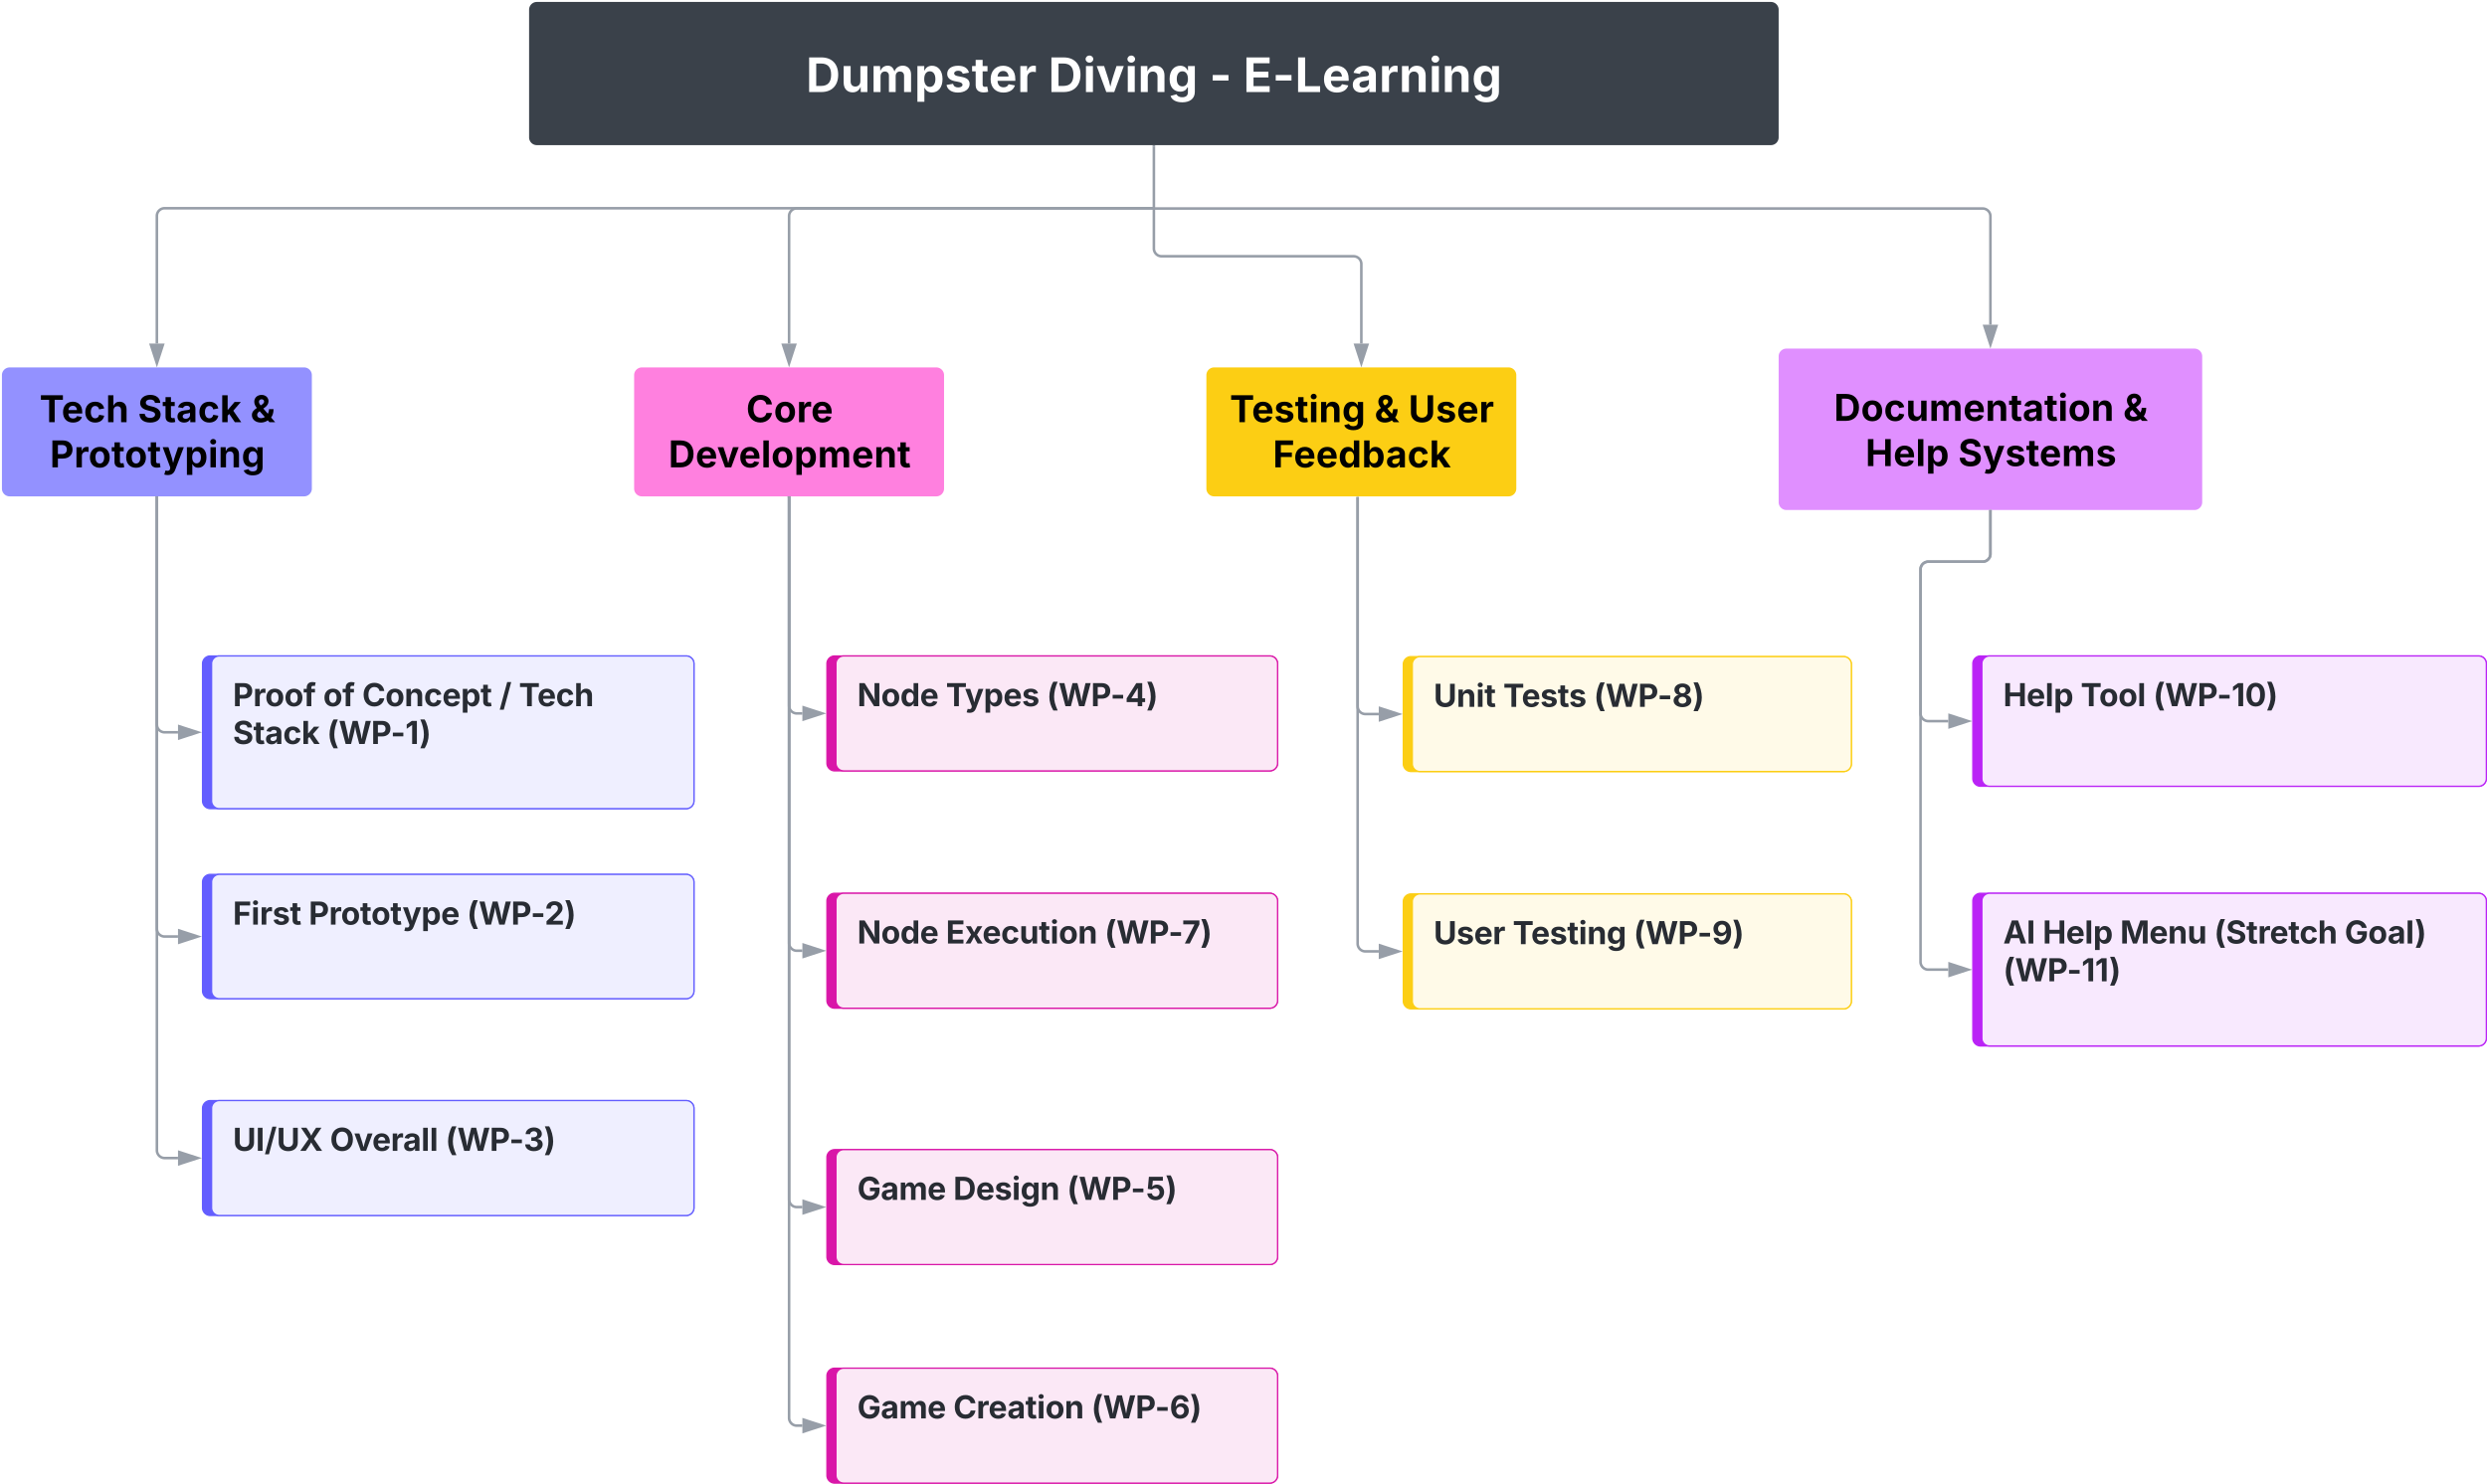 <svg xmlns="http://www.w3.org/2000/svg" xmlns:xlink="http://www.w3.org/1999/xlink" xmlns:lucid="lucid" width="1925.96" height="1149.22"><g transform="translate(374.98 222.611)" lucid:page-tab-id="0_0"><path d="M-500-500h2500v1500H-500z" fill="#fff"/><path d="M518.6-109.2v79.08a6 6 0 0 0 6 6h148.66a6 6 0 0 1 6 6v61.6" stroke="#979ea8" stroke-width="2" fill="none"/><path d="M519.57-109.18h-1.95v-1.03h1.95z" stroke="#979ea8" stroke-width=".05" fill="#979ea8"/><path d="M679.26 58.73l-4.63-14.26h9.27z" stroke="#979ea8" stroke-width="2" fill="#979ea8"/><path d="M519.6-61.1h640.83a6 6 0 0 1 6 6v84M519.62-61.1h-1.03" stroke="#979ea8" stroke-width="2" fill="none"/><path d="M1166.43 44.16l-4.64-14.27h9.27z" stroke="#979ea8" stroke-width="2" fill="#979ea8"/><path d="M517.6-61.23H242.1a6 6 0 0 0-6 6v98.7M517.57-61.23h1.02" stroke="#979ea8" stroke-width="2" fill="none"/><path d="M236.1 58.73l-4.64-14.26h9.27z" stroke="#979ea8" stroke-width="2" fill="#979ea8"/><path d="M517.6-61.33H-247.5a6 6 0 0 0-6 6v98.8M517.57-61.33h1.02" stroke="#979ea8" stroke-width="2" fill="none"/><path d="M-253.48 58.73l-4.64-14.26h9.28z" stroke="#979ea8" stroke-width="2" fill="#979ea8"/><path d="M34.76-215.1a6 6 0 0 1 6-6h955.67a6 6 0 0 1 6 6v98.9a6 6 0 0 1-6 6H40.76a6 6 0 0 1-6-6z" stroke="#000" stroke-opacity="0" stroke-width="3" fill="#3a414a"/><use xlink:href="#a" transform="matrix(1,0,0,1,46.758,-209.111) translate(202.436 57.788)"/><use xlink:href="#b" transform="matrix(1,0,0,1,46.758,-209.111) translate(390.071 57.788)"/><use xlink:href="#c" transform="matrix(1,0,0,1,46.758,-209.111) translate(514.876 57.788)"/><use xlink:href="#d" transform="matrix(1,0,0,1,46.758,-209.111) translate(541.087 57.788)"/><path d="M-373.48 67.97a6 6 0 0 1 6-6h228a6 6 0 0 1 6 6v87.87a6 6 0 0 1-6 6h-228a6 6 0 0 1-6-6z" stroke="#000" stroke-opacity="0" stroke-width="3" fill="#9391ff"/><use xlink:href="#e" transform="matrix(1,0,0,1,-361.48,73.971) translate(17.123 30.404)"/><use xlink:href="#f" transform="matrix(1,0,0,1,-361.48,73.971) translate(93.299 30.404)"/><use xlink:href="#g" transform="matrix(1,0,0,1,-361.48,73.971) translate(180.438 30.404)"/><use xlink:href="#h" transform="matrix(1,0,0,1,-361.48,73.971) translate(25.175 65.412)"/><path d="M-253.48 162.84v175.74a6 6 0 0 0 6 6h10.35" stroke="#979ea8" stroke-width="2" fill="none"/><path d="M-252.5 162.87h-1.96v-1.03h1.96z" stroke="#979ea8" stroke-width=".05" fill="#979ea8"/><path d="M-221.87 344.58l-14.26 4.64v-9.27z" stroke="#979ea8" stroke-width="2" fill="#979ea8"/><path d="M116.1 67.97a6 6 0 0 1 6-6h228a6 6 0 0 1 6 6v87.87a6 6 0 0 1-6 6h-228a6 6 0 0 1-6-6z" stroke="#000" stroke-opacity="0" stroke-width="3" fill="#ff80df"/><use xlink:href="#i" transform="matrix(1,0,0,1,128.095,73.971) translate(74.77 30.404)"/><use xlink:href="#j" transform="matrix(1,0,0,1,128.095,73.971) translate(14.629 65.412)"/><path d="M559.26 67.97a6 6 0 0 1 6-6h228a6 6 0 0 1 6 6v87.87a6 6 0 0 1-6 6h-228a6 6 0 0 1-6-6z" stroke="#000" stroke-opacity="0" stroke-width="3" fill="#fcce14"/><use xlink:href="#k" transform="matrix(1,0,0,1,571.262,73.971) translate(6.117 30.404)"/><use xlink:href="#l" transform="matrix(1,0,0,1,571.262,73.971) translate(118.192 30.404)"/><use xlink:href="#m" transform="matrix(1,0,0,1,571.262,73.971) translate(144.483 30.404)"/><use xlink:href="#n" transform="matrix(1,0,0,1,571.262,73.971) translate(39.508 65.412)"/><path d="M1002.43 53.4a6 6 0 0 1 6-6h316a6 6 0 0 1 6 6V166.4a6 6 0 0 1-6 6h-316a6 6 0 0 1-6-6z" stroke="#000" stroke-opacity="0" stroke-width="3" fill="#e08fff"/><use xlink:href="#o" transform="matrix(1,0,0,1,1014.429,59.393) translate(30.826 43.967)"/><use xlink:href="#p" transform="matrix(1,0,0,1,1014.429,59.393) translate(254.734 43.967)"/><use xlink:href="#q" transform="matrix(1,0,0,1,1014.429,59.393) translate(55.246 78.975)"/><use xlink:href="#r" transform="matrix(1,0,0,1,1014.429,59.393) translate(127.028 78.975)"/><path d="M-212.13 285.45h368.56a6 6 0 0 1 6 6v106.27a6 6 0 0 1-6 6h-368.56a6 6 0 0 1-6-6V291.45a6 6 0 0 1 6-6" stroke="#635dff" fill="#635dff"/><path d="M-205.13 285.45h361.56a6 6 0 0 1 6 6v106.27a6 6 0 0 1-6 6h-361.56a6 6 0 0 1-6-6V291.45a6 6 0 0 1 6-6" stroke="#635dff" fill="#efefff"/><use xlink:href="#s" transform="matrix(1,0,0,1,-194.63,300.949) translate(0 23.424)"/><use xlink:href="#t" transform="matrix(1,0,0,1,-194.63,300.949) translate(69.931 23.424)"/><use xlink:href="#u" transform="matrix(1,0,0,1,-194.63,300.949) translate(100.109 23.424)"/><use xlink:href="#v" transform="matrix(1,0,0,1,-194.63,300.949) translate(206.333 23.424)"/><use xlink:href="#w" transform="matrix(1,0,0,1,-194.63,300.949) translate(221.445 23.424)"/><use xlink:href="#x" transform="matrix(1,0,0,1,-194.63,300.949) translate(0 52.681)"/><use xlink:href="#y" transform="matrix(1,0,0,1,-194.63,300.949) translate(72.823 52.681)"/><path d="M236.1 162.84v161.12a6 6 0 0 0 6 6h4.3" stroke="#979ea8" stroke-width="2" fill="none"/><path d="M237.07 162.87h-1.95v-1.03h1.95z" stroke="#979ea8" stroke-width=".05" fill="#979ea8"/><path d="M261.66 329.96l-14.27 4.63v-9.28z" stroke="#979ea8" stroke-width="2" fill="#979ea8"/><path d="M271.4 285.45h337a6 6 0 0 1 6 6v77a6 6 0 0 1-6 6h-337a6 6 0 0 1-6-6v-77a6 6 0 0 1 6-6" stroke="#d916a8" fill="#d916a8"/><path d="M278.4 285.45h330a6 6 0 0 1 6 6v77a6 6 0 0 1-6 6h-330a6 6 0 0 1-6-6v-77a6 6 0 0 1 6-6" stroke="#d916a8" fill="#fbe8f6"/><use xlink:href="#z" transform="matrix(1,0,0,1,288.892,300.949) translate(0 23.424)"/><use xlink:href="#A" transform="matrix(1,0,0,1,288.892,300.949) translate(68.632 23.424)"/><use xlink:href="#B" transform="matrix(1,0,0,1,288.892,300.949) translate(146.733 23.424)"/><path d="M271.4 667.8h337a6 6 0 0 1 6 6v77.02a6 6 0 0 1-6 6h-337a6 6 0 0 1-6-6v-77a6 6 0 0 1 6-6" stroke="#d916a8" fill="#d916a8"/><path d="M278.4 667.8h330a6 6 0 0 1 6 6v77.02a6 6 0 0 1-6 6h-330a6 6 0 0 1-6-6v-77a6 6 0 0 1 6-6" stroke="#d916a8" fill="#fbe8f6"/><use xlink:href="#C" transform="matrix(1,0,0,1,288.892,683.309) translate(0 23.424)"/><use xlink:href="#D" transform="matrix(1,0,0,1,288.892,683.309) translate(74.382 23.424)"/><use xlink:href="#E" transform="matrix(1,0,0,1,288.892,683.309) translate(162.4 23.424)"/><path d="M271.4 469.26h337a6 6 0 0 1 6 6v77.02a6 6 0 0 1-6 6h-337a6 6 0 0 1-6-6v-77.02a6 6 0 0 1 6-6" stroke="#d916a8" fill="#d916a8"/><path d="M278.4 469.26h330a6 6 0 0 1 6 6v77.02a6 6 0 0 1-6 6h-330a6 6 0 0 1-6-6v-77.02a6 6 0 0 1 6-6" stroke="#d916a8" fill="#fbe8f6"/><use xlink:href="#z" transform="matrix(1,0,0,1,288.892,484.763) translate(0 23.424)"/><use xlink:href="#F" transform="matrix(1,0,0,1,288.892,484.763) translate(68.632 23.424)"/><use xlink:href="#G" transform="matrix(1,0,0,1,288.892,484.763) translate(191.563 23.424)"/><path d="M236.1 162.84v344.93a6 6 0 0 0 6 6h4.3" stroke="#979ea8" stroke-width="2" fill="none"/><path d="M237.07 162.87h-1.95v-1.03h1.95z" stroke="#979ea8" stroke-width=".05" fill="#979ea8"/><path d="M261.66 513.77l-14.27 4.63v-9.27z" stroke="#979ea8" stroke-width="2" fill="#979ea8"/><path d="M236.1 162.84v543.48a6 6 0 0 0 6 6h4.3" stroke="#979ea8" stroke-width="2" fill="none"/><path d="M237.07 162.87h-1.95v-1.03h1.95z" stroke="#979ea8" stroke-width=".05" fill="#979ea8"/><path d="M261.66 712.32l-14.27 4.63v-9.27z" stroke="#979ea8" stroke-width="2" fill="#979ea8"/><path d="M676.4 163.35v161.1a6 6 0 0 0 6 6h10.34M676.4 163.37v-1.02" stroke="#979ea8" stroke-width="2" fill="none"/><path d="M708 330.46l-14.26 4.64v-9.27z" stroke="#979ea8" stroke-width="2" fill="#979ea8"/><path d="M717.74 285.96h335a6 6 0 0 1 6 6v77a6 6 0 0 1-6 6h-335a6 6 0 0 1-6-6v-77a6 6 0 0 1 6-6" stroke="#fcce14" fill="#fcce14"/><path d="M724.74 285.96h328a6 6 0 0 1 6 6v77a6 6 0 0 1-6 6h-328a6 6 0 0 1-6-6v-77a6 6 0 0 1 6-6" stroke="#fcce14" fill="#fffae8"/><use xlink:href="#H" transform="matrix(1,0,0,1,735.238,301.457) translate(0 23.424)"/><use xlink:href="#I" transform="matrix(1,0,0,1,735.238,301.457) translate(53.886 23.424)"/><use xlink:href="#J" transform="matrix(1,0,0,1,735.238,301.457) translate(124.029 23.424)"/><path d="M717.74 469.77h335a6 6 0 0 1 6 6v77a6 6 0 0 1-6 6h-335a6 6 0 0 1-6-6v-77a6 6 0 0 1 6-6" stroke="#fcce14" fill="#fcce14"/><path d="M724.74 469.77h328a6 6 0 0 1 6 6v77a6 6 0 0 1-6 6h-328a6 6 0 0 1-6-6v-77a6 6 0 0 1 6-6" stroke="#fcce14" fill="#fffae8"/><use xlink:href="#K" transform="matrix(1,0,0,1,735.238,485.271) translate(0 23.424)"/><use xlink:href="#L" transform="matrix(1,0,0,1,735.238,485.271) translate(61.217 23.424)"/><use xlink:href="#M" transform="matrix(1,0,0,1,735.238,485.271) translate(154.88 23.424)"/><path d="M676.4 163.35v344.93a6 6 0 0 0 6 6h10.34M676.4 163.37v-1.02" stroke="#979ea8" stroke-width="2" fill="none"/><path d="M708 514.28l-14.26 4.63v-9.26z" stroke="#979ea8" stroke-width="2" fill="#979ea8"/><path d="M1166.43 173.42v33a6 6 0 0 1-6 6h-42.12a6 6 0 0 0-6 6v111.5a6 6 0 0 0 6 6h15.5" stroke="#979ea8" stroke-width="2" fill="none"/><path d="M1167.4 173.44h-1.95v-1.02h1.95z" stroke="#979ea8" stroke-width=".05" fill="#979ea8"/><path d="M1149.08 335.92l-14.27 4.63v-9.27z" stroke="#979ea8" stroke-width="2" fill="#979ea8"/><path d="M1158.8 285.45h385.68a6 6 0 0 1 6 6v88.94a6 6 0 0 1-6 6H1158.8a6 6 0 0 1-6-6v-88.95a6 6 0 0 1 6-6" stroke="#ba23f6" fill="#ba23f6"/><path d="M1165.8 285.45h378.68a6 6 0 0 1 6 6v88.94a6 6 0 0 1-6 6H1165.8a6 6 0 0 1-6-6v-88.95a6 6 0 0 1 6-6" stroke="#ba23f6" fill="#f8e9fe"/><g><use xlink:href="#N" transform="matrix(1,0,0,1,1176.313,300.949) translate(0 23.424)"/><use xlink:href="#O" transform="matrix(1,0,0,1,1176.313,300.949) translate(59.99 23.424)"/><use xlink:href="#P" transform="matrix(1,0,0,1,1176.313,300.949) translate(116.177 23.424)"/></g><path d="M1158.8 469.26h385.68a6 6 0 0 1 6 6v106.27a6 6 0 0 1-6 6H1158.8a6 6 0 0 1-6-6V475.26a6 6 0 0 1 6-6" stroke="#ba23f6" fill="#ba23f6"/><path d="M1165.8 469.26h378.68a6 6 0 0 1 6 6v106.27a6 6 0 0 1-6 6H1165.8a6 6 0 0 1-6-6V475.26a6 6 0 0 1 6-6" stroke="#ba23f6" fill="#f8e9fe"/><g><use xlink:href="#Q" transform="matrix(1,0,0,1,1176.313,484.763) translate(0 23.424)"/><use xlink:href="#R" transform="matrix(1,0,0,1,1176.313,484.763) translate(30.567 23.424)"/><use xlink:href="#S" transform="matrix(1,0,0,1,1176.313,484.763) translate(90.557 23.424)"/><use xlink:href="#T" transform="matrix(1,0,0,1,1176.313,484.763) translate(163.321 23.424)"/><use xlink:href="#U" transform="matrix(1,0,0,1,1176.313,484.763) translate(264.41 23.424)"/><use xlink:href="#V" transform="matrix(1,0,0,1,1176.313,484.763) translate(0 52.681)"/></g><path d="M1166.43 173.42v33a6 6 0 0 1-6 6h-42.12a6 6 0 0 0-6 6V522.4a6 6 0 0 0 6 6h15.5" stroke="#979ea8" stroke-width="2" fill="none"/><path d="M1167.4 173.44h-1.95v-1.02h1.95z" stroke="#979ea8" stroke-width=".05" fill="#979ea8"/><path d="M1149.08 528.4l-14.27 4.63v-9.27z" stroke="#979ea8" stroke-width="2" fill="#979ea8"/><path d="M-212.13 454.63h368.56a6 6 0 0 1 6 6v84.27a6 6 0 0 1-6 6h-368.56a6 6 0 0 1-6-6v-84.26a6 6 0 0 1 6-6" stroke="#635dff" fill="#635dff"/><path d="M-205.13 454.63h361.56a6 6 0 0 1 6 6v84.27a6 6 0 0 1-6 6h-361.56a6 6 0 0 1-6-6v-84.26a6 6 0 0 1 6-6" stroke="#635dff" fill="#efefff"/><g><use xlink:href="#W" transform="matrix(1,0,0,1,-194.63,470.135) translate(0 23.424)"/><use xlink:href="#X" transform="matrix(1,0,0,1,-194.63,470.135) translate(58.714 23.424)"/><use xlink:href="#Y" transform="matrix(1,0,0,1,-194.63,470.135) translate(181.232 23.424)"/></g><path d="M-212.13 629.83h368.56a6 6 0 0 1 6 6v77a6 6 0 0 1-6 6h-368.56a6 6 0 0 1-6-6v-77a6 6 0 0 1 6-6" stroke="#635dff" fill="#635dff"/><path d="M-205.13 629.83h361.56a6 6 0 0 1 6 6v77a6 6 0 0 1-6 6h-361.56a6 6 0 0 1-6-6v-77a6 6 0 0 1 6-6" stroke="#635dff" fill="#efefff"/><g><use xlink:href="#Z" transform="matrix(1,0,0,1,-194.63,645.332) translate(0 23.424)"/><use xlink:href="#aa" transform="matrix(1,0,0,1,-194.63,645.332) translate(75.149 23.424)"/><use xlink:href="#ab" transform="matrix(1,0,0,1,-194.63,645.332) translate(164.632 23.424)"/></g><path d="M-253.48 162.84v333.93a6 6 0 0 0 6 6h10.35" stroke="#979ea8" stroke-width="2" fill="none"/><path d="M-252.5 162.87h-1.96v-1.03h1.96z" stroke="#979ea8" stroke-width=".05" fill="#979ea8"/><path d="M-221.87 502.77l-14.26 4.63v-9.27z" stroke="#979ea8" stroke-width="2" fill="#979ea8"/><path d="M-253.48 162.84v505.5a6 6 0 0 0 6 6h10.35" stroke="#979ea8" stroke-width="2" fill="none"/><path d="M-252.5 162.87h-1.96v-1.03h1.96z" stroke="#979ea8" stroke-width=".05" fill="#979ea8"/><path d="M-221.87 674.34l-14.26 4.63v-9.27z" stroke="#979ea8" stroke-width="2" fill="#979ea8"/><path d="M271.4 837.1h337a6 6 0 0 1 6 6v77a6 6 0 0 1-6 6h-337a6 6 0 0 1-6-6v-77a6 6 0 0 1 6-6" stroke="#d916a8" fill="#d916a8"/><path d="M278.4 837.1h330a6 6 0 0 1 6 6v77a6 6 0 0 1-6 6h-330a6 6 0 0 1-6-6v-77a6 6 0 0 1 6-6" stroke="#d916a8" fill="#fbe8f6"/><g><use xlink:href="#C" transform="matrix(1,0,0,1,288.892,852.598) translate(0 23.424)"/><use xlink:href="#ac" transform="matrix(1,0,0,1,288.892,852.598) translate(74.382 23.424)"/><use xlink:href="#ad" transform="matrix(1,0,0,1,288.892,852.598) translate(181.22 23.424)"/></g><path d="M236.1 162.84V875.6a6 6 0 0 0 6 6h4.3" stroke="#979ea8" stroke-width="2" fill="none"/><path d="M237.07 162.87h-1.95v-1.03h1.95z" stroke="#979ea8" stroke-width=".05" fill="#979ea8"/><path d="M261.66 881.6l-14.27 4.64v-9.27z" stroke="#979ea8" stroke-width="2" fill="#979ea8"/><defs><path fill="#fff" d="M659 0H135v-1490h529c448 0 721 280 721 744 0 466-273 746-726 746zM440-263h204c287 0 437-148 437-483 0-333-150-481-435-481H440v964" id="ae"/><path fill="#fff" d="M513 14c-232 0-385-159-385-421v-711h300v659c0 139 76 222 202 222 127 0 217-86 217-234v-647h301V0H864l-4-232C797-74 683 14 513 14" id="af"/><path fill="#fff" d="M128 0v-1118h278l12 217c60-163 185-234 319-234 143 0 236 81 288 251 63-172 205-251 359-251 205 0 357 138 357 381V0h-301v-697c0-126-76-187-177-187-114 0-184 79-184 196V0H789v-705c0-109-72-179-174-179-106 0-187 74-187 208V0H128" id="ag"/><path fill="#fff" d="M128 418v-1536h295v188h14c41-89 129-202 319-202 248 0 453 193 453 575 0 372-197 576-455 576-183 0-275-108-317-198h-9v597H128zm534-640c156 0 240-139 240-336 0-196-83-334-240-334-154 0-241 131-241 334 0 202 88 336 241 336" id="ah"/><path fill="#fff" d="M572 22C302 22 117-98 78-306l279-48c29 105 101 156 224 156 114 0 185-48 185-115 0-118-228-130-337-155-215-49-322-150-322-317 0-215 187-347 470-347 265 0 424 116 466 298l-266 47c-24-76-87-130-196-130-98 0-174 46-174 113 0 56 38 95 144 117l201 40c216 44 320 143 320 302 0 220-207 367-500 367" id="ai"/><path fill="#fff" d="M683-1118v229H474v562c0 71 29 104 102 104 23 0 73-7 95-13l43 225C647 9 580 16 520 16 296 16 174-96 174-301v-588H20v-229h154v-266h300v266h209" id="aj"/><path fill="#fff" d="M633 22C291 22 81-200 81-553c0-345 210-579 537-579 292 0 525 185 525 567v84H378c7 183 109 277 260 277 105 0 184-46 216-132l272 51C1071-99 893 22 633 22zM380-669h474c-15-146-94-237-233-237-143 0-229 99-241 237" id="ak"/><path fill="#fff" d="M128 0v-1118h290v195h12c54-169 184-238 367-200v268c-27-8-86-15-130-15-138 0-239 95-239 234V0H128" id="al"/><g id="a"><use transform="matrix(0.018,0,0,0.018,0,0)" xlink:href="#ae"/><use transform="matrix(0.018,0,0,0.018,26.865,0)" xlink:href="#af"/><use transform="matrix(0.018,0,0,0.018,50.024,0)" xlink:href="#ag"/><use transform="matrix(0.018,0,0,0.018,83.972,0)" xlink:href="#ah"/><use transform="matrix(0.018,0,0,0.018,107.422,0)" xlink:href="#ai"/><use transform="matrix(0.018,0,0,0.018,128.256,0)" xlink:href="#aj"/><use transform="matrix(0.018,0,0,0.018,141.516,0)" xlink:href="#ak"/><use transform="matrix(0.018,0,0,0.018,163.676,0)" xlink:href="#al"/></g><path fill="#fff" d="M128 0v-1118h300V0H128zm150-1264c-91 0-165-68-165-154 0-85 74-154 165-154 90 0 165 69 165 154 0 86-75 154-165 154" id="am"/><path fill="#fff" d="M443 0L31-1118h319c90 293 199 572 268 885 66-313 175-593 264-885h315L784 0H443" id="an"/><path fill="#fff" d="M428-647V0H128v-1118h283l4 231c63-156 176-245 348-245 232 0 384 159 384 421V0H847v-659c0-139-76-222-202-222-128 0-217 86-217 234" id="ao"/><path fill="#fff" d="M625 442c-280 0-454-114-503-274l258-72c28 63 97 128 243 128 153 0 246-69 246-216v-206h-23C805-108 717-16 536-16 284-16 81-191 81-561c0-378 208-571 456-571 188 0 280 113 321 202h13v-188h295V-9c0 303-226 451-541 451zm5-686c153 0 240-119 240-319 0-198-86-329-240-329-158 0-241 137-241 329 0 195 85 319 241 319" id="ap"/><g id="b"><use transform="matrix(0.018,0,0,0.018,0,0)" xlink:href="#ae"/><use transform="matrix(0.018,0,0,0.018,26.865,0)" xlink:href="#am"/><use transform="matrix(0.018,0,0,0.018,36.946,0)" xlink:href="#an"/><use transform="matrix(0.018,0,0,0.018,59.251,0)" xlink:href="#am"/><use transform="matrix(0.018,0,0,0.018,69.332,0)" xlink:href="#ao"/><use transform="matrix(0.018,0,0,0.018,92.491,0)" xlink:href="#ap"/></g><path fill="#fff" d="M818-733v240H140v-240h678" id="aq"/><use transform="matrix(0.018,0,0,0.018,0,0)" xlink:href="#aq" id="c"/><path fill="#fff" d="M135 0v-1490h997v253H440v360h640v249H440v375h694V0H135" id="ar"/><path fill="#fff" d="M135 0v-1490h305v1237h643V0H135" id="as"/><path fill="#fff" d="M440 22C227 22 68-92 68-313c0-250 202-322 422-343 195-21 271-24 271-105 0-95-63-149-175-149-116 0-187 57-211 129l-275-46c57-194 237-305 487-305 240 0 474 108 474 379V0H777v-155h-10C713-51 605 22 440 22zm85-211c140 0 238-93 238-211v-121c-37 26-156 42-222 51-111 16-185 59-185 149 0 87 70 132 169 132" id="at"/><g id="d"><use transform="matrix(0.018,0,0,0.018,0,0)" xlink:href="#ar"/><use transform="matrix(0.018,0,0,0.018,22.596,0)" xlink:href="#aq"/><use transform="matrix(0.018,0,0,0.018,39.997,0)" xlink:href="#as"/><use transform="matrix(0.018,0,0,0.018,61.031,0)" xlink:href="#ak"/><use transform="matrix(0.018,0,0,0.018,83.555,0)" xlink:href="#at"/><use transform="matrix(0.018,0,0,0.018,105.152,0)" xlink:href="#al"/><use transform="matrix(0.018,0,0,0.018,120.573,0)" xlink:href="#ao"/><use transform="matrix(0.018,0,0,0.018,143.732,0)" xlink:href="#am"/><use transform="matrix(0.018,0,0,0.018,153.813,0)" xlink:href="#ao"/><use transform="matrix(0.018,0,0,0.018,176.972,0)" xlink:href="#ap"/></g><path d="M75-1237v-253h1217v253H837V0H531v-1237H75" id="au"/><path d="M633 22C291 22 81-200 81-553c0-345 210-579 537-579 292 0 525 185 525 567v84H378c7 183 109 277 260 277 105 0 184-46 216-132l272 51C1071-99 893 22 633 22zM380-669h474c-15-146-94-237-233-237-143 0-229 99-241 237" id="av"/><path d="M628 22C291 22 81-210 81-554c0-346 210-578 547-578 265 0 455 142 497 372l-279 52c-25-116-99-188-215-188-160 0-244 139-244 341 0 200 84 341 244 341 116 0 193-74 217-195l279 51C1085-123 896 22 628 22" id="aw"/><path d="M428-647V0H128v-1490h294v586c65-146 175-228 341-228 232 0 385 159 385 421V0H847v-659c0-139-76-222-202-222-128 0-217 86-217 234" id="ax"/><g id="e"><use transform="matrix(0.014,0,0,0.014,0,0)" xlink:href="#au"/><use transform="matrix(0.014,0,0,0.014,17.052,0)" xlink:href="#av"/><use transform="matrix(0.014,0,0,0.014,34.288,0)" xlink:href="#aw"/><use transform="matrix(0.014,0,0,0.014,51.311,0)" xlink:href="#ax"/></g><path d="M681 22C323 22 94-145 85-462h297c10 151 131 226 296 226 163 0 271-77 271-190 0-102-95-149-257-189l-164-41c-252-61-403-188-403-405 0-269 236-449 560-449 330 0 546 183 551 445H941c-11-119-106-188-259-188-156 0-244 72-244 172-3 156 226 185 373 221 250 61 445 186 445 436 0 271-213 446-575 446" id="ay"/><path d="M683-1118v229H474v562c0 71 29 104 102 104 23 0 73-7 95-13l43 225C647 9 580 16 520 16 296 16 174-96 174-301v-588H20v-229h154v-266h300v266h209" id="az"/><path d="M440 22C227 22 68-92 68-313c0-250 202-322 422-343 195-21 271-24 271-105 0-95-63-149-175-149-116 0-187 57-211 129l-275-46c57-194 237-305 487-305 240 0 474 108 474 379V0H777v-155h-10C713-51 605 22 440 22zm85-211c140 0 238-93 238-211v-121c-37 26-156 42-222 51-111 16-185 59-185 149 0 87 70 132 169 132" id="aA"/><path d="M128 0v-1490h300v802h17l366-430h347L740-633 1179 0H826L514-456l-86 97V0H128" id="aB"/><g id="f"><use transform="matrix(0.014,0,0,0.014,0,0)" xlink:href="#ay"/><use transform="matrix(0.014,0,0,0.014,18.945,0)" xlink:href="#az"/><use transform="matrix(0.014,0,0,0.014,29.682,0)" xlink:href="#aA"/><use transform="matrix(0.014,0,0,0.014,46.48,0)" xlink:href="#aw"/><use transform="matrix(0.014,0,0,0.014,63.504,0)" xlink:href="#aB"/></g><path d="M579 22C270 22 81-162 81-393c0-177 110-281 274-393-80-101-143-210-143-345 0-213 160-377 403-377 238 0 385 158 385 351 0 138-76 251-198 340l-89 64 251 289c39-73 63-161 63-258h251c0 203-53 358-134 465L1367 0h-316l-91-101C852-17 708 22 579 22zm-69-628c-83 57-139 119-136 201 0 113 86 185 214 185 72 0 145-22 210-63zm56-319c74-50 193-114 190-218 0-69-50-123-139-123s-146 55-146 138c0 67 36 129 95 203" id="aC"/><use transform="matrix(0.014,0,0,0.014,0,0)" xlink:href="#aC" id="g"/><path d="M135 0v-1490h581c339 0 533 210 533 503 0 295-197 500-540 500H440V0H135zm305-733h220c186 0 274-104 274-254s-88-251-275-251H440v505" id="aD"/><path d="M128 0v-1118h290v195h12c54-169 184-238 367-200v268c-27-8-86-15-130-15-138 0-239 95-239 234V0H128" id="aE"/><path d="M628 22C291 22 81-210 81-554c0-346 210-578 547-578 336 0 547 232 547 578 0 344-211 576-547 576zm0-236c160 0 242-146 242-341 0-197-82-341-242-341S387-753 387-555c0 195 81 341 241 341" id="aF"/><path d="M120 396l69-226c123 42 245 23 254-107l8-60L31-1118h319c87 288 199 559 259 872 72-308 185-583 277-872h315L726 132c-68 181-186 294-410 294-79 0-153-13-196-30" id="aG"/><path d="M128 418v-1536h295v188h14c41-89 129-202 319-202 248 0 453 193 453 575 0 372-197 576-455 576-183 0-275-108-317-198h-9v597H128zm534-640c156 0 240-139 240-336 0-196-83-334-240-334-154 0-241 131-241 334 0 202 88 336 241 336" id="aH"/><path d="M128 0v-1118h300V0H128zm150-1264c-91 0-165-68-165-154 0-85 74-154 165-154 90 0 165 69 165 154 0 86-75 154-165 154" id="aI"/><path d="M428-647V0H128v-1118h283l4 231c63-156 176-245 348-245 232 0 384 159 384 421V0H847v-659c0-139-76-222-202-222-128 0-217 86-217 234" id="aJ"/><path d="M625 442c-280 0-454-114-503-274l258-72c28 63 97 128 243 128 153 0 246-69 246-216v-206h-23C805-108 717-16 536-16 284-16 81-191 81-561c0-378 208-571 456-571 188 0 280 113 321 202h13v-188h295V-9c0 303-226 451-541 451zm5-686c153 0 240-119 240-319 0-198-86-329-240-329-158 0-241 137-241 329 0 195 85 319 241 319" id="aK"/><g id="h"><use transform="matrix(0.014,0,0,0.014,0,0)" xlink:href="#aD"/><use transform="matrix(0.014,0,0,0.014,18.747,0)" xlink:href="#aE"/><use transform="matrix(0.014,0,0,0.014,29.823,0)" xlink:href="#aF"/><use transform="matrix(0.014,0,0,0.014,47.568,0)" xlink:href="#az"/><use transform="matrix(0.014,0,0,0.014,57.881,0)" xlink:href="#aF"/><use transform="matrix(0.014,0,0,0.014,75.625,0)" xlink:href="#az"/><use transform="matrix(0.014,0,0,0.014,86.857,0)" xlink:href="#aG"/><use transform="matrix(0.014,0,0,0.014,104.276,0)" xlink:href="#aH"/><use transform="matrix(0.014,0,0,0.014,122.515,0)" xlink:href="#aI"/><use transform="matrix(0.014,0,0,0.014,130.355,0)" xlink:href="#aJ"/><use transform="matrix(0.014,0,0,0.014,148.368,0)" xlink:href="#aK"/></g><path d="M786 20C389 20 94-260 94-744c0-487 299-766 692-766 339 0 597 194 641 529h-309c-28-162-156-258-326-258-233 0-388 179-388 495 0 323 157 493 387 493 170 0 298-97 328-259h309c-34 277-266 530-642 530" id="aL"/><g id="i"><use transform="matrix(0.014,0,0,0.014,0,0)" xlink:href="#aL"/><use transform="matrix(0.014,0,0,0.014,21.403,0)" xlink:href="#aF"/><use transform="matrix(0.014,0,0,0.014,39.148,0)" xlink:href="#aE"/><use transform="matrix(0.014,0,0,0.014,50.224,0)" xlink:href="#av"/></g><path d="M659 0H135v-1490h529c448 0 721 280 721 744 0 466-273 746-726 746zM440-263h204c287 0 437-148 437-483 0-333-150-481-435-481H440v964" id="aM"/><path d="M443 0L31-1118h319c90 293 199 572 268 885 66-313 175-593 264-885h315L784 0H443" id="aN"/><path d="M428-1490V0H128v-1490h300" id="aO"/><path d="M128 0v-1118h278l12 217c60-163 185-234 319-234 143 0 236 81 288 251 63-172 205-251 359-251 205 0 357 138 357 381V0h-301v-697c0-126-76-187-177-187-114 0-184 79-184 196V0H789v-705c0-109-72-179-174-179-106 0-187 74-187 208V0H128" id="aP"/><g id="j"><use transform="matrix(0.014,0,0,0.014,0,0)" xlink:href="#aM"/><use transform="matrix(0.014,0,0,0.014,20.895,0)" xlink:href="#av"/><use transform="matrix(0.014,0,0,0.014,37.608,0)" xlink:href="#aN"/><use transform="matrix(0.014,0,0,0.014,54.434,0)" xlink:href="#av"/><use transform="matrix(0.014,0,0,0.014,71.669,0)" xlink:href="#aO"/><use transform="matrix(0.014,0,0,0.014,79.51,0)" xlink:href="#aF"/><use transform="matrix(0.014,0,0,0.014,97.254,0)" xlink:href="#aH"/><use transform="matrix(0.014,0,0,0.014,115.493,0)" xlink:href="#aP"/><use transform="matrix(0.014,0,0,0.014,141.898,0)" xlink:href="#av"/><use transform="matrix(0.014,0,0,0.014,159.133,0)" xlink:href="#aJ"/><use transform="matrix(0.014,0,0,0.014,177.146,0)" xlink:href="#az"/></g><path d="M572 22C302 22 117-98 78-306l279-48c29 105 101 156 224 156 114 0 185-48 185-115 0-118-228-130-337-155-215-49-322-150-322-317 0-215 187-347 470-347 265 0 424 116 466 298l-266 47c-24-76-87-130-196-130-98 0-174 46-174 113 0 56 38 95 144 117l201 40c216 44 320 143 320 302 0 220-207 367-500 367" id="aQ"/><g id="k"><use transform="matrix(0.014,0,0,0.014,0,0)" xlink:href="#au"/><use transform="matrix(0.014,0,0,0.014,17.052,0)" xlink:href="#av"/><use transform="matrix(0.014,0,0,0.014,34.288,0)" xlink:href="#aQ"/><use transform="matrix(0.014,0,0,0.014,50.492,0)" xlink:href="#az"/><use transform="matrix(0.014,0,0,0.014,61.088,0)" xlink:href="#aI"/><use transform="matrix(0.014,0,0,0.014,68.929,0)" xlink:href="#aJ"/><use transform="matrix(0.014,0,0,0.014,86.941,0)" xlink:href="#aK"/></g><use transform="matrix(0.014,0,0,0.014,0,0)" xlink:href="#aC" id="l"/><path d="M750 21c-371 0-615-218-615-544v-967h305v942c0 174 123 299 310 299s309-125 309-299v-942h306v967c0 326-247 544-615 544" id="aR"/><g id="m"><use transform="matrix(0.014,0,0,0.014,0,0)" xlink:href="#aR"/><use transform="matrix(0.014,0,0,0.014,21.177,0)" xlink:href="#aQ"/><use transform="matrix(0.014,0,0,0.014,37.382,0)" xlink:href="#av"/><use transform="matrix(0.014,0,0,0.014,54.617,0)" xlink:href="#aE"/></g><path d="M135 0v-1490h980v253H440v416h609v249H440V0H135" id="aS"/><path d="M537 19C279 19 81-185 81-557c0-382 206-575 454-575 190 0 278 113 318 202h10v-560h300V0H868v-179h-15C812-89 719 19 537 19zm92-241c153 0 240-134 240-336 0-203-86-334-240-334-158 0-240 138-240 334 0 197 84 336 240 336" id="aT"/><path d="M754 19C571 19 479-89 437-179h-14V0H128v-1490h300v560h9c41-89 129-202 319-202 248 0 453 193 453 575 0 372-197 576-455 576zm-92-241c156 0 240-139 240-336 0-196-83-334-240-334-154 0-241 131-241 334 0 202 88 336 241 336" id="aU"/><g id="n"><use transform="matrix(0.014,0,0,0.014,0,0)" xlink:href="#aS"/><use transform="matrix(0.014,0,0,0.014,16.148,0)" xlink:href="#av"/><use transform="matrix(0.014,0,0,0.014,33.384,0)" xlink:href="#av"/><use transform="matrix(0.014,0,0,0.014,50.619,0)" xlink:href="#aT"/><use transform="matrix(0.014,0,0,0.014,68.858,0)" xlink:href="#aU"/><use transform="matrix(0.014,0,0,0.014,87.379,0)" xlink:href="#aA"/><use transform="matrix(0.014,0,0,0.014,104.177,0)" xlink:href="#aw"/><use transform="matrix(0.014,0,0,0.014,121.201,0)" xlink:href="#aB"/></g><path d="M513 14c-232 0-385-159-385-421v-711h300v659c0 139 76 222 202 222 127 0 217-86 217-234v-647h301V0H864l-4-232C797-74 683 14 513 14" id="aV"/><g id="o"><use transform="matrix(0.014,0,0,0.014,0,0)" xlink:href="#aM"/><use transform="matrix(0.014,0,0,0.014,20.895,0)" xlink:href="#aF"/><use transform="matrix(0.014,0,0,0.014,38.639,0)" xlink:href="#aw"/><use transform="matrix(0.014,0,0,0.014,55.663,0)" xlink:href="#aV"/><use transform="matrix(0.014,0,0,0.014,73.675,0)" xlink:href="#aP"/><use transform="matrix(0.014,0,0,0.014,100.08,0)" xlink:href="#av"/><use transform="matrix(0.014,0,0,0.014,117.316,0)" xlink:href="#aJ"/><use transform="matrix(0.014,0,0,0.014,135.328,0)" xlink:href="#az"/><use transform="matrix(0.014,0,0,0.014,146.065,0)" xlink:href="#aA"/><use transform="matrix(0.014,0,0,0.014,162.863,0)" xlink:href="#az"/><use transform="matrix(0.014,0,0,0.014,173.459,0)" xlink:href="#aI"/><use transform="matrix(0.014,0,0,0.014,181.3,0)" xlink:href="#aF"/><use transform="matrix(0.014,0,0,0.014,199.044,0)" xlink:href="#aJ"/></g><use transform="matrix(0.014,0,0,0.014,0,0)" xlink:href="#aC" id="p"/><path d="M135 0v-1490h305v602h649v-602h306V0h-306v-635H440V0H135" id="aW"/><g id="q"><use transform="matrix(0.014,0,0,0.014,0,0)" xlink:href="#aW"/><use transform="matrix(0.014,0,0,0.014,21.615,0)" xlink:href="#av"/><use transform="matrix(0.014,0,0,0.014,38.851,0)" xlink:href="#aO"/><use transform="matrix(0.014,0,0,0.014,46.692,0)" xlink:href="#aH"/></g><g id="r"><use transform="matrix(0.014,0,0,0.014,0,0)" xlink:href="#ay"/><use transform="matrix(0.014,0,0,0.014,18.945,0)" xlink:href="#aG"/><use transform="matrix(0.014,0,0,0.014,36.364,0)" xlink:href="#aQ"/><use transform="matrix(0.014,0,0,0.014,52.569,0)" xlink:href="#az"/><use transform="matrix(0.014,0,0,0.014,62.882,0)" xlink:href="#av"/><use transform="matrix(0.014,0,0,0.014,80.118,0)" xlink:href="#aP"/><use transform="matrix(0.014,0,0,0.014,106.522,0)" xlink:href="#aQ"/></g><path fill="#282c33" d="M135 0v-1490h581c339 0 533 210 533 503 0 295-197 500-540 500H440V0H135zm305-733h220c186 0 274-104 274-254s-88-251-275-251H440v505" id="aX"/><path fill="#282c33" d="M128 0v-1118h290v195h12c54-169 184-238 367-200v268c-27-8-86-15-130-15-138 0-239 95-239 234V0H128" id="aY"/><path fill="#282c33" d="M628 22C291 22 81-210 81-554c0-346 210-578 547-578 336 0 547 232 547 578 0 344-211 576-547 576zm0-236c160 0 242-146 242-341 0-197-82-341-242-341S387-753 387-555c0 195 81 341 241 341" id="aZ"/><path fill="#282c33" d="M750-1118v229H516V0H217v-889H20v-229h197v-86c0-238 156-356 363-356 94 0 178 20 215 31l-54 226c-25-7-61-15-100-15-123-3-131 84-125 200h234" id="ba"/><g id="s"><use transform="matrix(0.012,0,0,0.012,0,0)" xlink:href="#aX"/><use transform="matrix(0.012,0,0,0.012,15.667,0)" xlink:href="#aY"/><use transform="matrix(0.012,0,0,0.012,24.924,0)" xlink:href="#aZ"/><use transform="matrix(0.012,0,0,0.012,39.753,0)" xlink:href="#aZ"/><use transform="matrix(0.012,0,0,0.012,54.582,0)" xlink:href="#ba"/></g><g id="t"><use transform="matrix(0.012,0,0,0.012,0,0)" xlink:href="#aZ"/><use transform="matrix(0.012,0,0,0.012,14.829,0)" xlink:href="#ba"/></g><path fill="#282c33" d="M786 20C389 20 94-260 94-744c0-487 299-766 692-766 339 0 597 194 641 529h-309c-28-162-156-258-326-258-233 0-388 179-388 495 0 323 157 493 387 493 170 0 298-97 328-259h309c-34 277-266 530-642 530" id="bb"/><path fill="#282c33" d="M428-647V0H128v-1118h283l4 231c63-156 176-245 348-245 232 0 384 159 384 421V0H847v-659c0-139-76-222-202-222-128 0-217 86-217 234" id="bc"/><path fill="#282c33" d="M628 22C291 22 81-210 81-554c0-346 210-578 547-578 265 0 455 142 497 372l-279 52c-25-116-99-188-215-188-160 0-244 139-244 341 0 200 84 341 244 341 116 0 193-74 217-195l279 51C1085-123 896 22 628 22" id="bd"/><path fill="#282c33" d="M633 22C291 22 81-200 81-553c0-345 210-579 537-579 292 0 525 185 525 567v84H378c7 183 109 277 260 277 105 0 184-46 216-132l272 51C1071-99 893 22 633 22zM380-669h474c-15-146-94-237-233-237-143 0-229 99-241 237" id="be"/><path fill="#282c33" d="M128 418v-1536h295v188h14c41-89 129-202 319-202 248 0 453 193 453 575 0 372-197 576-455 576-183 0-275-108-317-198h-9v597H128zm534-640c156 0 240-139 240-336 0-196-83-334-240-334-154 0-241 131-241 334 0 202 88 336 241 336" id="bf"/><path fill="#282c33" d="M683-1118v229H474v562c0 71 29 104 102 104 23 0 73-7 95-13l43 225C647 9 580 16 520 16 296 16 174-96 174-301v-588H20v-229h154v-266h300v266h209" id="bg"/><g id="u"><use transform="matrix(0.012,0,0,0.012,0,0)" xlink:href="#bb"/><use transform="matrix(0.012,0,0,0.012,17.887,0)" xlink:href="#aZ"/><use transform="matrix(0.012,0,0,0.012,32.716,0)" xlink:href="#bc"/><use transform="matrix(0.012,0,0,0.012,47.77,0)" xlink:href="#bd"/><use transform="matrix(0.012,0,0,0.012,61.997,0)" xlink:href="#be"/><use transform="matrix(0.012,0,0,0.012,76.401,0)" xlink:href="#bf"/><use transform="matrix(0.012,0,0,0.012,91.643,0)" xlink:href="#bg"/></g><path fill="#282c33" d="M768-1560L288 224H28l480-1784h260" id="bh"/><use transform="matrix(0.012,0,0,0.012,0,0)" xlink:href="#bh" id="v"/><path fill="#282c33" d="M75-1237v-253h1217v253H837V0H531v-1237H75" id="bi"/><path fill="#282c33" d="M428-647V0H128v-1490h294v586c65-146 175-228 341-228 232 0 385 159 385 421V0H847v-659c0-139-76-222-202-222-128 0-217 86-217 234" id="bj"/><g id="w"><use transform="matrix(0.012,0,0,0.012,0,0)" xlink:href="#bi"/><use transform="matrix(0.012,0,0,0.012,14.251,0)" xlink:href="#be"/><use transform="matrix(0.012,0,0,0.012,28.655,0)" xlink:href="#bd"/><use transform="matrix(0.012,0,0,0.012,42.882,0)" xlink:href="#bj"/></g><path fill="#282c33" d="M681 22C323 22 94-145 85-462h297c10 151 131 226 296 226 163 0 271-77 271-190 0-102-95-149-257-189l-164-41c-252-61-403-188-403-405 0-269 236-449 560-449 330 0 546 183 551 445H941c-11-119-106-188-259-188-156 0-244 72-244 172-3 156 226 185 373 221 250 61 445 186 445 436 0 271-213 446-575 446" id="bk"/><path fill="#282c33" d="M440 22C227 22 68-92 68-313c0-250 202-322 422-343 195-21 271-24 271-105 0-95-63-149-175-149-116 0-187 57-211 129l-275-46c57-194 237-305 487-305 240 0 474 108 474 379V0H777v-155h-10C713-51 605 22 440 22zm85-211c140 0 238-93 238-211v-121c-37 26-156 42-222 51-111 16-185 59-185 149 0 87 70 132 169 132" id="bl"/><path fill="#282c33" d="M128 0v-1490h300v802h17l366-430h347L740-633 1179 0H826L514-456l-86 97V0H128" id="bm"/><g id="x"><use transform="matrix(0.012,0,0,0.012,0,0)" xlink:href="#bk"/><use transform="matrix(0.012,0,0,0.012,15.833,0)" xlink:href="#bg"/><use transform="matrix(0.012,0,0,0.012,24.806,0)" xlink:href="#bl"/><use transform="matrix(0.012,0,0,0.012,38.844,0)" xlink:href="#bd"/><use transform="matrix(0.012,0,0,0.012,53.071,0)" xlink:href="#bm"/></g><path fill="#282c33" d="M169-607c0-330 107-732 258-974h279c-145 311-231 674-231 974 0 262 67 512 231 886H427C258-1 169-307 169-607" id="bn"/><path fill="#282c33" d="M449 0L49-1490h333c89 395 194 758 253 1185 65-426 176-790 269-1185h317c93 394 201 758 268 1181 60-425 164-788 253-1181h334L1675 0h-348c-90-376-204-711-266-1118C1004-714 886-373 798 0H449" id="bo"/><path fill="#282c33" d="M818-733v240H140v-240h678" id="bp"/><path fill="#282c33" d="M749-1490V0H444v-1221h-10L93-980v-279l329-231h327" id="bq"/><path fill="#282c33" d="M67 279c166-379 230-627 230-886 0-300-86-663-230-974h278c151 241 258 644 258 974 0 302-90 608-258 886H67" id="br"/><g id="y"><use transform="matrix(0.012,0,0,0.012,0,0)" xlink:href="#bn"/><use transform="matrix(0.012,0,0,0.012,9.115,0)" xlink:href="#bo"/><use transform="matrix(0.012,0,0,0.012,34.204,0)" xlink:href="#aX"/><use transform="matrix(0.012,0,0,0.012,49.364,0)" xlink:href="#bp"/><use transform="matrix(0.012,0,0,0.012,60.674,0)" xlink:href="#bq"/><use transform="matrix(0.012,0,0,0.012,71.536,0)" xlink:href="#br"/></g><path fill="#282c33" d="M135 0v-1490h340l471 754c59 97 122 210 187 365-32-387-14-721-19-1119h312V0h-341C855-382 627-689 427-1113c32 420 16 695 20 1113H135" id="bs"/><path fill="#282c33" d="M537 19C279 19 81-185 81-557c0-382 206-575 454-575 190 0 278 113 318 202h10v-560h300V0H868v-179h-15C812-89 719 19 537 19zm92-241c153 0 240-134 240-336 0-203-86-334-240-334-158 0-240 138-240 334 0 197 84 336 240 336" id="bt"/><g id="z"><use transform="matrix(0.012,0,0,0.012,0,0)" xlink:href="#bs"/><use transform="matrix(0.012,0,0,0.012,18.43,0)" xlink:href="#aZ"/><use transform="matrix(0.012,0,0,0.012,33.259,0)" xlink:href="#bt"/><use transform="matrix(0.012,0,0,0.012,48.502,0)" xlink:href="#be"/></g><path fill="#282c33" d="M120 396l69-226c123 42 245 23 254-107l8-60L31-1118h319c87 288 199 559 259 872 72-308 185-583 277-872h315L726 132c-68 181-186 294-410 294-79 0-153-13-196-30" id="bu"/><path fill="#282c33" d="M572 22C302 22 117-98 78-306l279-48c29 105 101 156 224 156 114 0 185-48 185-115 0-118-228-130-337-155-215-49-322-150-322-317 0-215 187-347 470-347 265 0 424 116 466 298l-266 47c-24-76-87-130-196-130-98 0-174 46-174 113 0 56 38 95 144 117l201 40c216 44 320 143 320 302 0 220-207 367-500 367" id="bv"/><g id="A"><use transform="matrix(0.012,0,0,0.012,0,0)" xlink:href="#bi"/><use transform="matrix(0.012,0,0,0.012,14.628,0)" xlink:href="#bu"/><use transform="matrix(0.012,0,0,0.012,29.186,0)" xlink:href="#bf"/><use transform="matrix(0.012,0,0,0.012,44.428,0)" xlink:href="#be"/><use transform="matrix(0.012,0,0,0.012,58.832,0)" xlink:href="#bv"/></g><path fill="#282c33" d="M101-265v-241l623-984h383v979h186v246h-186V0H814v-265H101zm719-246v-643h-12L409-523v12h411" id="bw"/><g id="B"><use transform="matrix(0.012,0,0,0.012,0,0)" xlink:href="#bn"/><use transform="matrix(0.012,0,0,0.012,9.115,0)" xlink:href="#bo"/><use transform="matrix(0.012,0,0,0.012,34.204,0)" xlink:href="#aX"/><use transform="matrix(0.012,0,0,0.012,49.364,0)" xlink:href="#bp"/><use transform="matrix(0.012,0,0,0.012,60.674,0)" xlink:href="#bw"/><use transform="matrix(0.012,0,0,0.012,77.027,0)" xlink:href="#br"/></g><path fill="#282c33" d="M795 20C377 20 94-272 94-743c0-483 302-767 694-767 335 0 593 206 635 500h-310c-42-142-154-229-320-229-230 0-389 177-389 493s154 495 393 495c212 0 340-120 345-311H818v-232h620v186c0 391-269 628-643 628" id="bx"/><path fill="#282c33" d="M128 0v-1118h278l12 217c60-163 185-234 319-234 143 0 236 81 288 251 63-172 205-251 359-251 205 0 357 138 357 381V0h-301v-697c0-126-76-187-177-187-114 0-184 79-184 196V0H789v-705c0-109-72-179-174-179-106 0-187 74-187 208V0H128" id="by"/><g id="C"><use transform="matrix(0.012,0,0,0.012,0,0)" xlink:href="#bx"/><use transform="matrix(0.012,0,0,0.012,18.147,0)" xlink:href="#bl"/><use transform="matrix(0.012,0,0,0.012,32.185,0)" xlink:href="#by"/><use transform="matrix(0.012,0,0,0.012,54.252,0)" xlink:href="#be"/></g><path fill="#282c33" d="M659 0H135v-1490h529c448 0 721 280 721 744 0 466-273 746-726 746zM440-263h204c287 0 437-148 437-483 0-333-150-481-435-481H440v964" id="bz"/><path fill="#282c33" d="M128 0v-1118h300V0H128zm150-1264c-91 0-165-68-165-154 0-85 74-154 165-154 90 0 165 69 165 154 0 86-75 154-165 154" id="bA"/><path fill="#282c33" d="M625 442c-280 0-454-114-503-274l258-72c28 63 97 128 243 128 153 0 246-69 246-216v-206h-23C805-108 717-16 536-16 284-16 81-191 81-561c0-378 208-571 456-571 188 0 280 113 321 202h13v-188h295V-9c0 303-226 451-541 451zm5-686c153 0 240-119 240-319 0-198-86-329-240-329-158 0-241 137-241 329 0 195 85 319 241 319" id="bB"/><g id="D"><use transform="matrix(0.012,0,0,0.012,0,0)" xlink:href="#bz"/><use transform="matrix(0.012,0,0,0.012,17.462,0)" xlink:href="#be"/><use transform="matrix(0.012,0,0,0.012,31.866,0)" xlink:href="#bv"/><use transform="matrix(0.012,0,0,0.012,45.408,0)" xlink:href="#bA"/><use transform="matrix(0.012,0,0,0.012,51.961,0)" xlink:href="#bB"/><use transform="matrix(0.012,0,0,0.012,67.239,0)" xlink:href="#bc"/></g><path fill="#282c33" d="M664 20c-306 0-529-183-535-438h297c6 117 110 196 238 196 149 0 255-108 255-266 0-159-108-270-261-270-89 0-178 39-224 98l-274-48 72-782h901v252H485l-39 377h8c53-72 165-124 294-124 269 0 467 204 467 490 0 300-224 515-551 515" id="bC"/><g id="E"><use transform="matrix(0.012,0,0,0.012,0,0)" xlink:href="#bn"/><use transform="matrix(0.012,0,0,0.012,9.115,0)" xlink:href="#bo"/><use transform="matrix(0.012,0,0,0.012,34.204,0)" xlink:href="#aX"/><use transform="matrix(0.012,0,0,0.012,49.364,0)" xlink:href="#bp"/><use transform="matrix(0.012,0,0,0.012,60.674,0)" xlink:href="#bC"/><use transform="matrix(0.012,0,0,0.012,76.129,0)" xlink:href="#br"/></g><path fill="#282c33" d="M135 0v-1490h997v253H440v360h640v249H440v375h694V0H135" id="bD"/><path fill="#282c33" d="M42 0l360-574-338-544h324c72 124 151 261 209 394 58-134 140-271 215-394h318L785-570 1146 0H824c-79-136-169-280-234-425C528-278 439-134 360 0H42" id="bE"/><path fill="#282c33" d="M513 14c-232 0-385-159-385-421v-711h300v659c0 139 76 222 202 222 127 0 217-86 217-234v-647h301V0H864l-4-232C797-74 683 14 513 14" id="bF"/><g id="F"><use transform="matrix(0.012,0,0,0.012,0,0)" xlink:href="#bD"/><use transform="matrix(0.012,0,0,0.012,14.687,0)" xlink:href="#bE"/><use transform="matrix(0.012,0,0,0.012,28.23,0)" xlink:href="#be"/><use transform="matrix(0.012,0,0,0.012,42.634,0)" xlink:href="#bd"/><use transform="matrix(0.012,0,0,0.012,56.861,0)" xlink:href="#bF"/><use transform="matrix(0.012,0,0,0.012,71.914,0)" xlink:href="#bg"/><use transform="matrix(0.012,0,0,0.012,80.769,0)" xlink:href="#bA"/><use transform="matrix(0.012,0,0,0.012,87.322,0)" xlink:href="#aZ"/><use transform="matrix(0.012,0,0,0.012,102.151,0)" xlink:href="#bc"/></g><path fill="#282c33" d="M177 0l620-1228v-10H75v-252h1041v256L494 0H177" id="bG"/><g id="G"><use transform="matrix(0.012,0,0,0.012,0,0)" xlink:href="#bn"/><use transform="matrix(0.012,0,0,0.012,9.115,0)" xlink:href="#bo"/><use transform="matrix(0.012,0,0,0.012,34.204,0)" xlink:href="#aX"/><use transform="matrix(0.012,0,0,0.012,49.364,0)" xlink:href="#bp"/><use transform="matrix(0.012,0,0,0.012,59.99,0)" xlink:href="#bG"/><use transform="matrix(0.012,0,0,0.012,74.051,0)" xlink:href="#br"/></g><path fill="#282c33" d="M750 21c-371 0-615-218-615-544v-967h305v942c0 174 123 299 310 299s309-125 309-299v-942h306v967c0 326-247 544-615 544" id="bH"/><g id="H"><use transform="matrix(0.012,0,0,0.012,0,0)" xlink:href="#bH"/><use transform="matrix(0.012,0,0,0.012,17.698,0)" xlink:href="#bc"/><use transform="matrix(0.012,0,0,0.012,32.752,0)" xlink:href="#bA"/><use transform="matrix(0.012,0,0,0.012,39.304,0)" xlink:href="#bg"/></g><g id="I"><use transform="matrix(0.012,0,0,0.012,0,0)" xlink:href="#bi"/><use transform="matrix(0.012,0,0,0.012,14.251,0)" xlink:href="#be"/><use transform="matrix(0.012,0,0,0.012,28.655,0)" xlink:href="#bv"/><use transform="matrix(0.012,0,0,0.012,42.197,0)" xlink:href="#bg"/><use transform="matrix(0.012,0,0,0.012,50.875,0)" xlink:href="#bv"/></g><path fill="#282c33" d="M666 20C332 20 94-158 94-400c0-186 139-340 321-370v-9c-159-33-267-168-267-331 0-230 219-400 518-400 298 0 519 171 519 400 0 163-111 298-266 331v9c177 30 321 184 321 370 0 242-241 420-574 420zm0-226c153 0 255-89 255-218 0-131-108-226-255-226-148 0-255 94-255 226 0 128 101 218 255 218zm0-668c127 0 220-84 220-203s-90-200-220-200-220 80-220 200c0 119 92 203 220 203" id="bI"/><g id="J"><use transform="matrix(0.012,0,0,0.012,0,0)" xlink:href="#bn"/><use transform="matrix(0.012,0,0,0.012,9.115,0)" xlink:href="#bo"/><use transform="matrix(0.012,0,0,0.012,34.204,0)" xlink:href="#aX"/><use transform="matrix(0.012,0,0,0.012,49.364,0)" xlink:href="#bp"/><use transform="matrix(0.012,0,0,0.012,60.674,0)" xlink:href="#bI"/><use transform="matrix(0.012,0,0,0.012,76.413,0)" xlink:href="#br"/></g><g id="K"><use transform="matrix(0.012,0,0,0.012,0,0)" xlink:href="#bH"/><use transform="matrix(0.012,0,0,0.012,17.698,0)" xlink:href="#bv"/><use transform="matrix(0.012,0,0,0.012,31.24,0)" xlink:href="#be"/><use transform="matrix(0.012,0,0,0.012,45.644,0)" xlink:href="#aY"/></g><g id="L"><use transform="matrix(0.012,0,0,0.012,0,0)" xlink:href="#bi"/><use transform="matrix(0.012,0,0,0.012,14.251,0)" xlink:href="#be"/><use transform="matrix(0.012,0,0,0.012,28.655,0)" xlink:href="#bv"/><use transform="matrix(0.012,0,0,0.012,42.197,0)" xlink:href="#bg"/><use transform="matrix(0.012,0,0,0.012,51.052,0)" xlink:href="#bA"/><use transform="matrix(0.012,0,0,0.012,57.605,0)" xlink:href="#bc"/><use transform="matrix(0.012,0,0,0.012,72.658,0)" xlink:href="#bB"/></g><path fill="#282c33" d="M636 22c-294 0-497-190-527-437h302c24 106 107 174 225 174 196 0 302-184 302-479h-10c-68 129-211 209-374 209-265 0-460-202-460-482 0-301 224-521 555-519 300 2 588 186 588 731 0 502-235 803-601 803zm11-757c147 0 260-121 260-268 0-144-109-265-258-265-147 0-258 117-258 267 0 151 108 266 256 266" id="bJ"/><g id="M"><use transform="matrix(0.012,0,0,0.012,0,0)" xlink:href="#bn"/><use transform="matrix(0.012,0,0,0.012,9.115,0)" xlink:href="#bo"/><use transform="matrix(0.012,0,0,0.012,34.204,0)" xlink:href="#aX"/><use transform="matrix(0.012,0,0,0.012,49.364,0)" xlink:href="#bp"/><use transform="matrix(0.012,0,0,0.012,60.674,0)" xlink:href="#bJ"/><use transform="matrix(0.012,0,0,0.012,76.377,0)" xlink:href="#br"/></g><path fill="#282c33" d="M135 0v-1490h305v602h649v-602h306V0h-306v-635H440V0H135" id="bK"/><path fill="#282c33" d="M428-1490V0H128v-1490h300" id="bL"/><g id="N"><use transform="matrix(0.012,0,0,0.012,0,0)" xlink:href="#bK"/><use transform="matrix(0.012,0,0,0.012,18.064,0)" xlink:href="#be"/><use transform="matrix(0.012,0,0,0.012,32.468,0)" xlink:href="#bL"/><use transform="matrix(0.012,0,0,0.012,39.021,0)" xlink:href="#bf"/></g><g id="O"><use transform="matrix(0.012,0,0,0.012,0,0)" xlink:href="#bi"/><use transform="matrix(0.012,0,0,0.012,14.251,0)" xlink:href="#aZ"/><use transform="matrix(0.012,0,0,0.012,29.08,0)" xlink:href="#aZ"/><use transform="matrix(0.012,0,0,0.012,43.909,0)" xlink:href="#bL"/></g><path fill="#282c33" d="M690 20C314 20 94-261 94-744c0-482 221-766 596-766 376 0 597 284 597 766 0 483-219 764-597 764zm0-253c184 0 286-184 286-511 0-328-102-514-286-514-183 0-285 187-285 514s101 511 285 511" id="bM"/><g id="P"><use transform="matrix(0.012,0,0,0.012,0,0)" xlink:href="#bn"/><use transform="matrix(0.012,0,0,0.012,9.115,0)" xlink:href="#bo"/><use transform="matrix(0.012,0,0,0.012,34.204,0)" xlink:href="#aX"/><use transform="matrix(0.012,0,0,0.012,49.364,0)" xlink:href="#bp"/><use transform="matrix(0.012,0,0,0.012,60.674,0)" xlink:href="#bq"/><use transform="matrix(0.012,0,0,0.012,71.1,0)" xlink:href="#bM"/><use transform="matrix(0.012,0,0,0.012,87.405,0)" xlink:href="#br"/></g><path fill="#282c33" d="M49 0l509-1490h400L1480 0h-339l-115-346H497L386 0H49zm524-585h374c-75-213-124-402-192-666-66 268-110 453-182 666" id="bN"/><path fill="#282c33" d="M440-1490V0H135v-1490h305" id="bO"/><g id="Q"><use transform="matrix(0.012,0,0,0.012,0,0)" xlink:href="#bN"/><use transform="matrix(0.012,0,0,0.012,18.052,0)" xlink:href="#bO"/></g><g id="R"><use transform="matrix(0.012,0,0,0.012,0,0)" xlink:href="#bK"/><use transform="matrix(0.012,0,0,0.012,18.064,0)" xlink:href="#be"/><use transform="matrix(0.012,0,0,0.012,32.468,0)" xlink:href="#bL"/><use transform="matrix(0.012,0,0,0.012,39.021,0)" xlink:href="#bf"/></g><path fill="#282c33" d="M135 0v-1490h468l242 684c30 94 76 293 111 455 34-161 80-360 110-455l238-684h470V0h-307c0-447-3-765 11-1227-122 503-246 788-395 1227H826C676-435 552-717 427-1215c15 453 11 775 11 1215H135" id="bP"/><g id="S"><use transform="matrix(0.012,0,0,0.012,0,0)" xlink:href="#bP"/><use transform="matrix(0.012,0,0,0.012,22.527,0)" xlink:href="#be"/><use transform="matrix(0.012,0,0,0.012,36.931,0)" xlink:href="#bc"/><use transform="matrix(0.012,0,0,0.012,51.985,0)" xlink:href="#bF"/></g><g id="T"><use transform="matrix(0.012,0,0,0.012,0,0)" xlink:href="#bn"/><use transform="matrix(0.012,0,0,0.012,9.115,0)" xlink:href="#bk"/><use transform="matrix(0.012,0,0,0.012,24.947,0)" xlink:href="#bg"/><use transform="matrix(0.012,0,0,0.012,33.802,0)" xlink:href="#aY"/><use transform="matrix(0.012,0,0,0.012,43.059,0)" xlink:href="#be"/><use transform="matrix(0.012,0,0,0.012,57.463,0)" xlink:href="#bg"/><use transform="matrix(0.012,0,0,0.012,66.082,0)" xlink:href="#bd"/><use transform="matrix(0.012,0,0,0.012,80.309,0)" xlink:href="#bj"/></g><g id="U"><use transform="matrix(0.012,0,0,0.012,0,0)" xlink:href="#bx"/><use transform="matrix(0.012,0,0,0.012,18.147,0)" xlink:href="#aZ"/><use transform="matrix(0.012,0,0,0.012,33.212,0)" xlink:href="#bl"/><use transform="matrix(0.012,0,0,0.012,47.25,0)" xlink:href="#bL"/><use transform="matrix(0.012,0,0,0.012,54.24,0)" xlink:href="#br"/></g><g id="V"><use transform="matrix(0.012,0,0,0.012,0,0)" xlink:href="#bn"/><use transform="matrix(0.012,0,0,0.012,9.115,0)" xlink:href="#bo"/><use transform="matrix(0.012,0,0,0.012,34.204,0)" xlink:href="#aX"/><use transform="matrix(0.012,0,0,0.012,49.364,0)" xlink:href="#bp"/><use transform="matrix(0.012,0,0,0.012,60.674,0)" xlink:href="#bq"/><use transform="matrix(0.012,0,0,0.012,71.1,0)" xlink:href="#bq"/><use transform="matrix(0.012,0,0,0.012,81.962,0)" xlink:href="#br"/></g><path fill="#282c33" d="M135 0v-1490h980v253H440v416h609v249H440V0H135" id="bQ"/><g id="W"><use transform="matrix(0.012,0,0,0.012,0,0)" xlink:href="#bQ"/><use transform="matrix(0.012,0,0,0.012,14.192,0)" xlink:href="#bA"/><use transform="matrix(0.012,0,0,0.012,20.744,0)" xlink:href="#aY"/><use transform="matrix(0.012,0,0,0.012,30.591,0)" xlink:href="#bv"/><use transform="matrix(0.012,0,0,0.012,44.133,0)" xlink:href="#bg"/></g><g id="X"><use transform="matrix(0.012,0,0,0.012,0,0)" xlink:href="#aX"/><use transform="matrix(0.012,0,0,0.012,15.667,0)" xlink:href="#aY"/><use transform="matrix(0.012,0,0,0.012,24.924,0)" xlink:href="#aZ"/><use transform="matrix(0.012,0,0,0.012,39.753,0)" xlink:href="#bg"/><use transform="matrix(0.012,0,0,0.012,48.372,0)" xlink:href="#aZ"/><use transform="matrix(0.012,0,0,0.012,63.201,0)" xlink:href="#bg"/><use transform="matrix(0.012,0,0,0.012,72.587,0)" xlink:href="#bu"/><use transform="matrix(0.012,0,0,0.012,87.145,0)" xlink:href="#bf"/><use transform="matrix(0.012,0,0,0.012,102.387,0)" xlink:href="#be"/></g><path fill="#282c33" d="M124 0v-220l528-495c135-132 210-216 210-336 0-133-98-215-231-215-139 0-229 88-229 233H110c0-290 214-477 523-477 315 0 525 182 525 440 0 167-80 305-385 586L548-262v11h630V0H124" id="bR"/><g id="Y"><use transform="matrix(0.012,0,0,0.012,0,0)" xlink:href="#bn"/><use transform="matrix(0.012,0,0,0.012,9.115,0)" xlink:href="#bo"/><use transform="matrix(0.012,0,0,0.012,34.204,0)" xlink:href="#aX"/><use transform="matrix(0.012,0,0,0.012,49.364,0)" xlink:href="#bp"/><use transform="matrix(0.012,0,0,0.012,60.155,0)" xlink:href="#bR"/><use transform="matrix(0.012,0,0,0.012,75.385,0)" xlink:href="#br"/></g><path fill="#282c33" d="M51 0l535-762-487-728h354c99 152 240 357 306 516 68-159 211-365 312-516h346L934-771 1461 0h-362C993-164 838-379 756-546 674-378 513-163 404 0H51" id="bS"/><g id="Z"><use transform="matrix(0.012,0,0,0.012,0,0)" xlink:href="#bH"/><use transform="matrix(0.012,0,0,0.012,17.698,0)" xlink:href="#bO"/><use transform="matrix(0.012,0,0,0.012,24.487,0)" xlink:href="#bh"/><use transform="matrix(0.012,0,0,0.012,33.873,0)" xlink:href="#bH"/><use transform="matrix(0.012,0,0,0.012,51.571,0)" xlink:href="#bS"/></g><path fill="#282c33" d="M789 20C394 20 94-260 94-744c0-487 300-766 695-766s695 279 695 766c0 485-300 764-695 764zm0-271c231 0 385-174 385-493 0-321-154-495-385-495s-385 175-385 495c0 319 154 493 385 493" id="bT"/><path fill="#282c33" d="M443 0L31-1118h319c90 293 199 572 268 885 66-313 175-593 264-885h315L784 0H443" id="bU"/><g id="aa"><use transform="matrix(0.012,0,0,0.012,0,0)" xlink:href="#bT"/><use transform="matrix(0.012,0,0,0.012,18.631,0)" xlink:href="#bU"/><use transform="matrix(0.012,0,0,0.012,32.693,0)" xlink:href="#be"/><use transform="matrix(0.012,0,0,0.012,47.097,0)" xlink:href="#aY"/><use transform="matrix(0.012,0,0,0.012,56.613,0)" xlink:href="#bl"/><use transform="matrix(0.012,0,0,0.012,70.651,0)" xlink:href="#bL"/><use transform="matrix(0.012,0,0,0.012,77.204,0)" xlink:href="#bL"/></g><path fill="#282c33" d="M659 20C335 20 103-159 99-418h307c5 112 113 185 254 185 147 0 250-83 250-204 0-123-105-209-278-209H494v-227h138c145 0 246-81 246-200 0-115-87-193-216-193-130 0-237 73-240 189H128c4-255 233-433 536-433 306 0 510 185 510 418 0 167-114 285-279 317v11c217 29 333 162 333 347 0 254-237 437-569 437" id="bV"/><g id="ab"><use transform="matrix(0.012,0,0,0.012,0,0)" xlink:href="#bn"/><use transform="matrix(0.012,0,0,0.012,9.115,0)" xlink:href="#bo"/><use transform="matrix(0.012,0,0,0.012,34.204,0)" xlink:href="#aX"/><use transform="matrix(0.012,0,0,0.012,49.364,0)" xlink:href="#bp"/><use transform="matrix(0.012,0,0,0.012,60.544,0)" xlink:href="#bV"/><use transform="matrix(0.012,0,0,0.012,76.153,0)" xlink:href="#br"/></g><g id="ac"><use transform="matrix(0.012,0,0,0.012,0,0)" xlink:href="#bb"/><use transform="matrix(0.012,0,0,0.012,17.887,0)" xlink:href="#aY"/><use transform="matrix(0.012,0,0,0.012,27.143,0)" xlink:href="#be"/><use transform="matrix(0.012,0,0,0.012,41.784,0)" xlink:href="#bl"/><use transform="matrix(0.012,0,0,0.012,55.822,0)" xlink:href="#bg"/><use transform="matrix(0.012,0,0,0.012,64.677,0)" xlink:href="#bA"/><use transform="matrix(0.012,0,0,0.012,71.229,0)" xlink:href="#aZ"/><use transform="matrix(0.012,0,0,0.012,86.059,0)" xlink:href="#bc"/></g><path fill="#282c33" d="M684 20C381 20 94-164 94-710c0-501 235-800 601-800 293 0 496 188 526 433H921c-25-105-108-170-226-170-197 0-301 182-301 476h10c67-130 211-208 374-208 263 0 459 201 459 481 0 301-224 518-553 518zm-2-242c147 0 258-116 258-268 0-150-108-266-256-266-146 0-259 121-259 267 0 147 109 267 257 267" id="bW"/><g id="ad"><use transform="matrix(0.012,0,0,0.012,0,0)" xlink:href="#bn"/><use transform="matrix(0.012,0,0,0.012,9.115,0)" xlink:href="#bo"/><use transform="matrix(0.012,0,0,0.012,34.204,0)" xlink:href="#aX"/><use transform="matrix(0.012,0,0,0.012,49.364,0)" xlink:href="#bp"/><use transform="matrix(0.012,0,0,0.012,60.674,0)" xlink:href="#bW"/><use transform="matrix(0.012,0,0,0.012,76.377,0)" xlink:href="#br"/></g></defs></g></svg>
